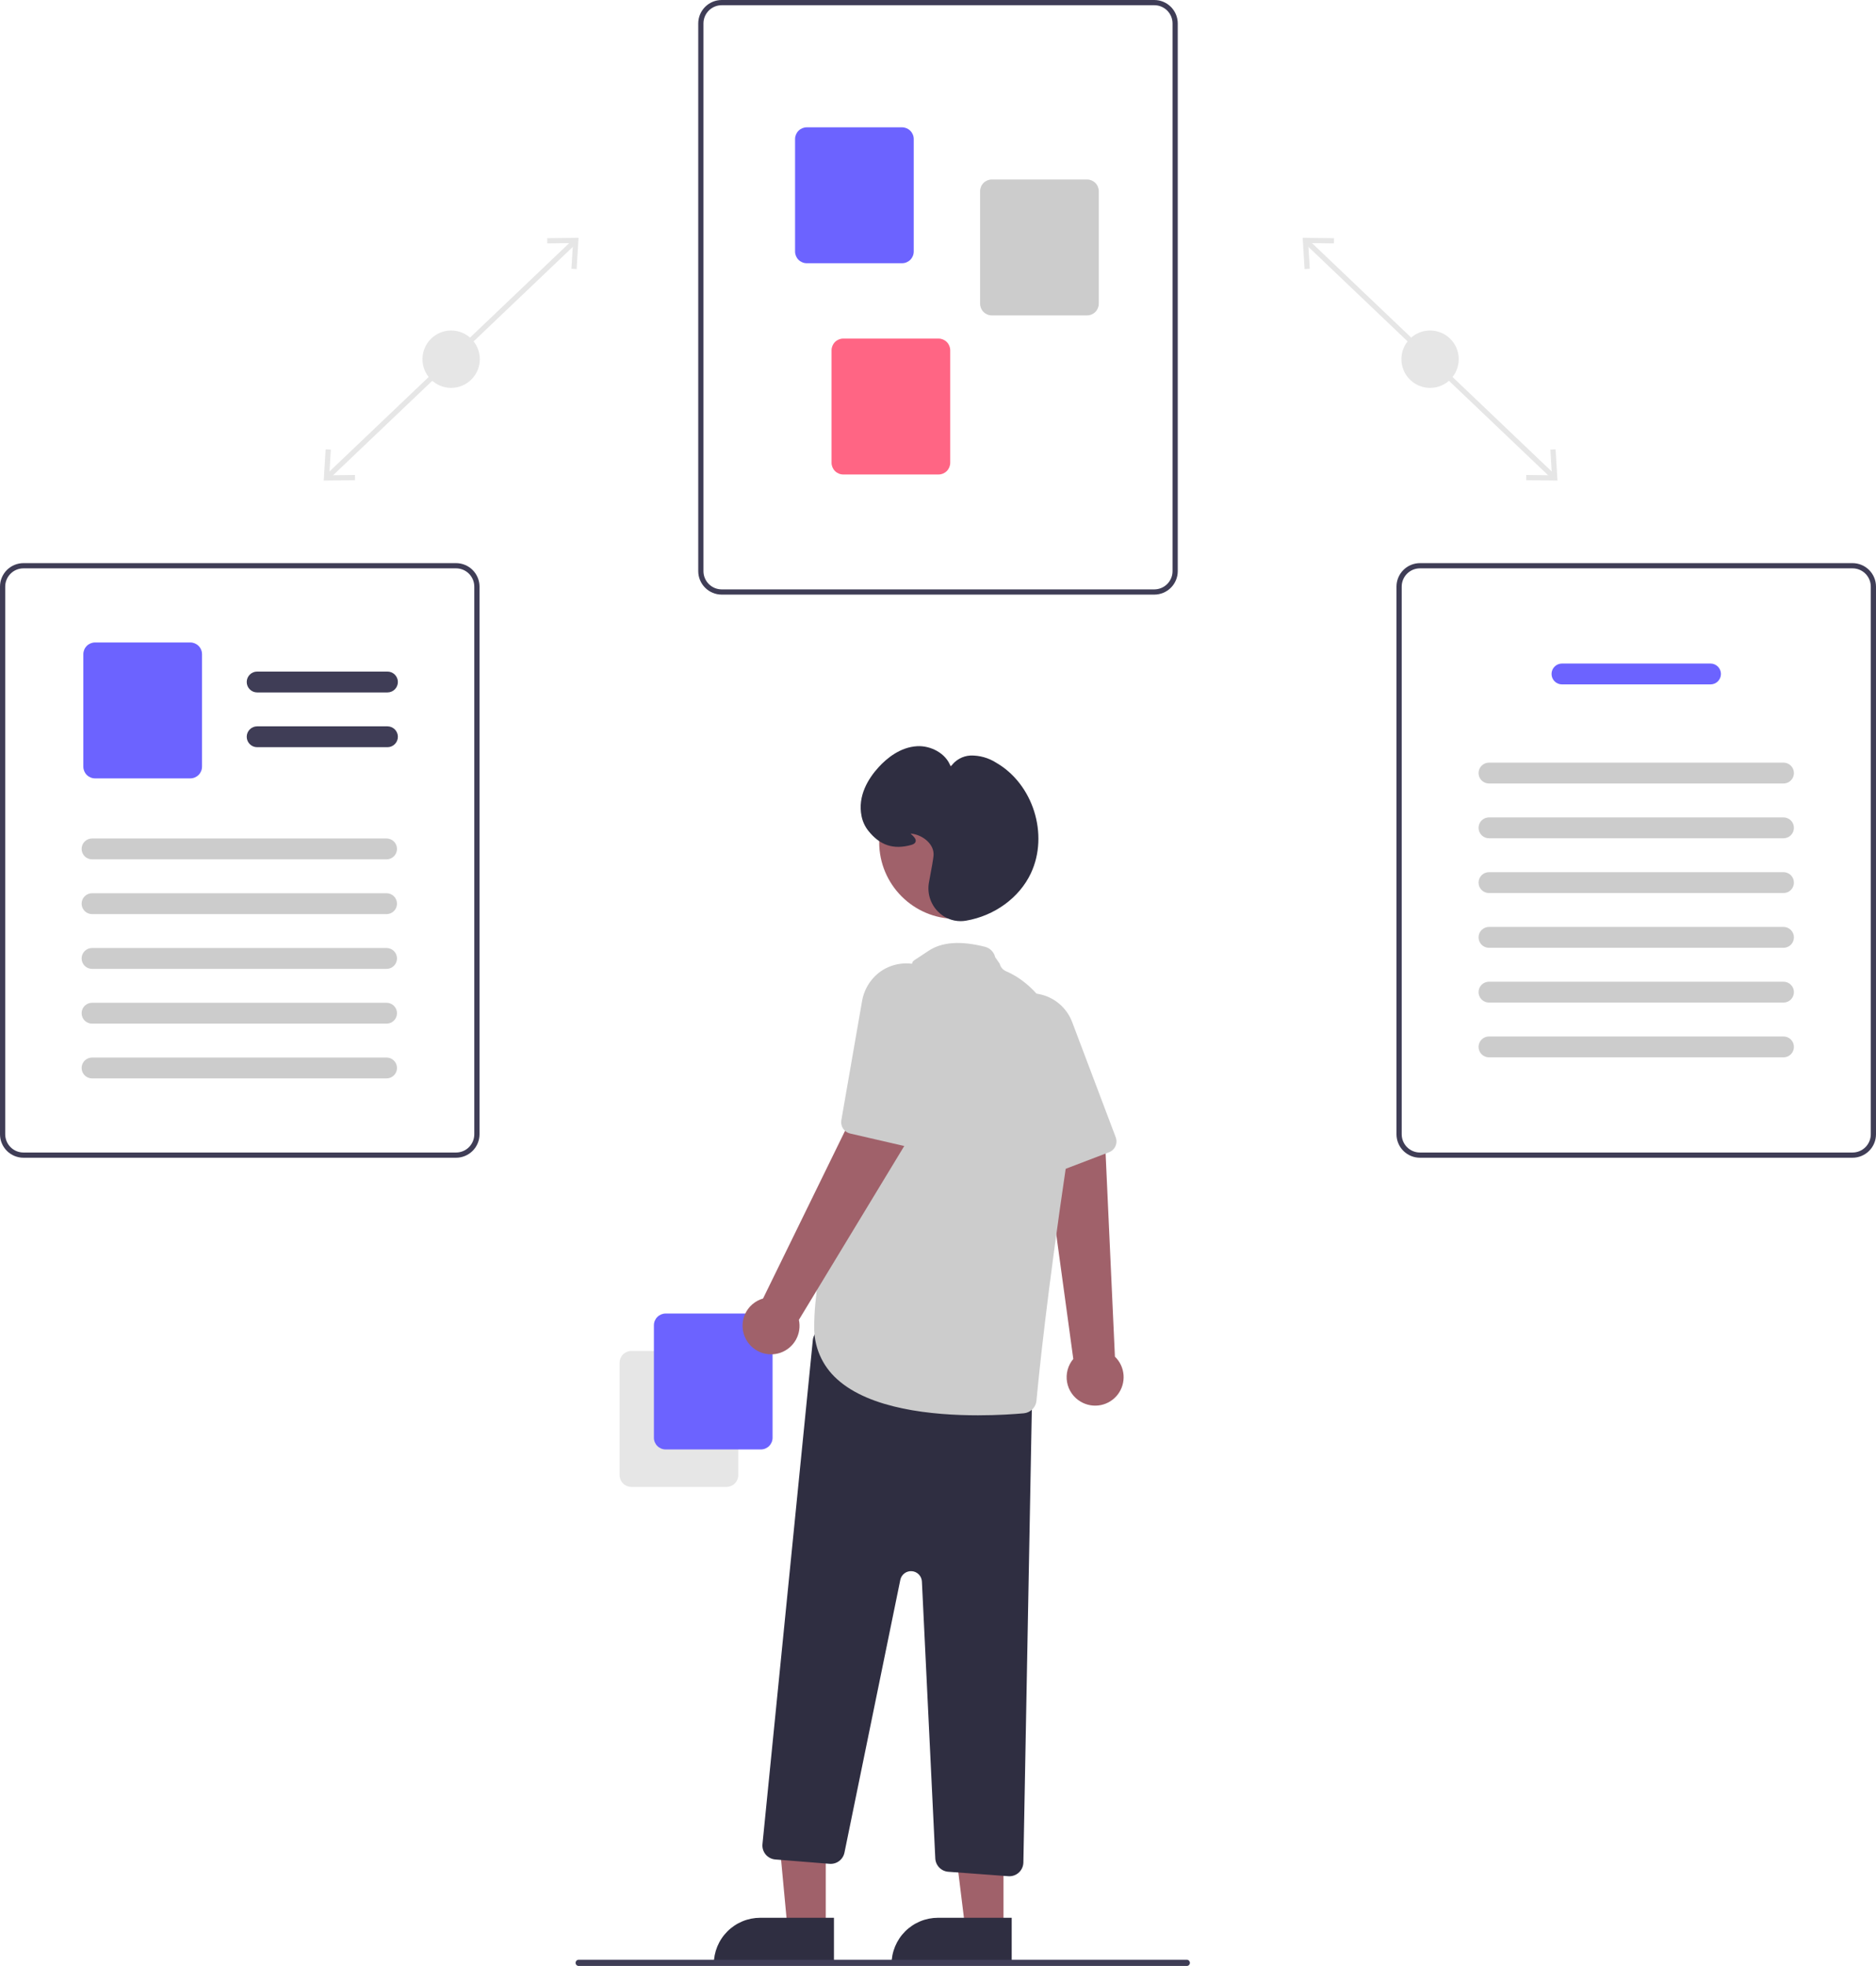 <svg width="521" height="546" viewBox="0 0 521 546" fill="none" xmlns="http://www.w3.org/2000/svg">
<path d="M363.412 66.605L362.414 67.654L430.904 132.91L431.902 131.86L363.412 66.605Z" fill="#E6E6E6"/>
<path d="M432.012 124.784L430.566 124.872L431.002 132.001L423.864 131.915L423.849 133.364L432.542 133.468L432.012 124.784Z" fill="#E6E6E6"/>
<path d="M370.469 66.149L370.453 67.598L363.316 67.512L363.753 74.642L362.305 74.729L361.777 66.045L370.469 66.149Z" fill="#E6E6E6"/>
<path d="M397.158 107.725C401.555 107.725 405.119 104.158 405.119 99.757C405.119 95.357 401.555 91.79 397.158 91.79C392.761 91.79 389.197 95.357 389.197 99.757C389.197 104.158 392.761 107.725 397.158 107.725Z" fill="#E6E6E6"/>
<path d="M159.035 66.605L90.545 131.86L91.543 132.91L160.033 67.654L159.035 66.605Z" fill="#E6E6E6"/>
<path d="M89.906 133.468L98.599 133.364L98.583 131.915L91.446 132.001L91.882 124.872L90.436 124.784L89.906 133.468Z" fill="#E6E6E6"/>
<path d="M160.671 66.045L160.142 74.729L158.695 74.642L159.131 67.512L151.994 67.598L151.979 66.149L160.671 66.045Z" fill="#E6E6E6"/>
<path d="M125.289 107.725C129.686 107.725 133.251 104.158 133.251 99.757C133.251 95.357 129.686 91.79 125.289 91.79C120.893 91.79 117.328 95.357 117.328 99.757C117.328 104.158 120.893 107.725 125.289 107.725Z" fill="#E6E6E6"/>
<path d="M320.571 165.137H200.429C198.702 165.135 197.046 164.448 195.825 163.226C194.604 162.004 193.917 160.347 193.915 158.619V6.519C193.917 4.79 194.604 3.133 195.825 1.911C197.046 0.689 198.702 0.002 200.429 0H320.571C322.298 0.002 323.954 0.689 325.175 1.911C326.396 3.133 327.083 4.79 327.085 6.519V158.619C327.083 160.347 326.396 162.004 325.175 163.226C323.954 164.448 322.298 165.135 320.571 165.137ZM200.429 1.449C199.086 1.45 197.798 1.985 196.848 2.935C195.898 3.886 195.364 5.174 195.363 6.519V158.619C195.364 159.963 195.898 161.251 196.848 162.202C197.798 163.152 199.086 163.687 200.429 163.689H320.571C321.914 163.687 323.202 163.152 324.152 162.202C325.102 161.251 325.636 159.963 325.637 158.619V6.519C325.636 5.174 325.102 3.886 324.152 2.935C323.202 1.985 321.914 1.45 320.571 1.449H200.429Z" fill="#3F3D56"/>
<path d="M250.506 73.111H224.06C223.197 73.11 222.369 72.766 221.758 72.155C221.148 71.544 220.804 70.715 220.803 69.851V38.62C220.804 37.756 221.148 36.928 221.758 36.317C222.369 35.706 223.197 35.362 224.06 35.361H250.506C251.369 35.362 252.197 35.706 252.808 36.317C253.418 36.928 253.762 37.756 253.763 38.62V69.851C253.762 70.715 253.418 71.544 252.808 72.155C252.197 72.766 251.369 73.11 250.506 73.111Z" fill="#6C63FF"/>
<path d="M301.892 87.596H275.446C274.583 87.596 273.755 87.252 273.144 86.641C272.534 86.03 272.19 85.201 272.189 84.337V53.106C272.19 52.242 272.534 51.414 273.144 50.803C273.755 50.192 274.583 49.848 275.446 49.847H301.892C302.756 49.848 303.583 50.192 304.194 50.803C304.805 51.414 305.148 52.242 305.149 53.106V84.337C305.148 85.201 304.805 86.03 304.194 86.641C303.583 87.252 302.756 87.596 301.892 87.596Z" fill="#CCCCCC"/>
<path d="M260.638 131.778H234.193C233.329 131.777 232.501 131.433 231.891 130.822C231.28 130.211 230.937 129.383 230.936 128.519V97.288C230.937 96.424 231.28 95.595 231.891 94.984C232.501 94.373 233.329 94.029 234.193 94.028H260.638C261.502 94.029 262.33 94.373 262.94 94.984C263.551 95.595 263.894 96.424 263.895 97.288V128.519C263.894 129.383 263.551 130.211 262.94 130.822C262.33 131.433 261.502 131.777 260.638 131.778Z" fill="#FF6584"/>
<path d="M514.486 321.533H394.344C392.617 321.531 390.961 320.844 389.74 319.622C388.519 318.4 387.832 316.743 387.83 315.015V162.915C387.832 161.187 388.519 159.53 389.74 158.308C390.961 157.086 392.617 156.398 394.344 156.396H514.486C516.213 156.398 517.869 157.086 519.09 158.308C520.311 159.53 520.998 161.187 521 162.915V315.015C520.998 316.743 520.311 318.4 519.09 319.622C517.869 320.844 516.213 321.531 514.486 321.533ZM394.344 157.845C393.001 157.846 391.713 158.381 390.763 159.331C389.813 160.282 389.279 161.571 389.278 162.915V315.015C389.279 316.359 389.813 317.648 390.763 318.598C391.713 319.549 393.001 320.083 394.344 320.085H514.486C515.829 320.083 517.117 319.549 518.067 318.598C519.017 317.648 519.551 316.359 519.552 315.015V162.915C519.551 161.571 519.017 160.282 518.067 159.331C517.117 158.381 515.829 157.846 514.486 157.845H394.344Z" fill="#3F3D56"/>
<path d="M475.042 190.076H433.788C433.021 190.076 432.284 189.77 431.741 189.227C431.198 188.684 430.893 187.947 430.893 187.178C430.893 186.41 431.198 185.673 431.741 185.13C432.284 184.586 433.021 184.281 433.788 184.281H475.042C475.81 184.281 476.546 184.586 477.089 185.13C477.632 185.673 477.937 186.41 477.937 187.178C477.937 187.947 477.632 188.684 477.089 189.227C476.546 189.77 475.81 190.076 475.042 190.076Z" fill="#6C63FF"/>
<path d="M495.307 217.598H413.523C413.143 217.599 412.766 217.524 412.414 217.379C412.062 217.234 411.742 217.021 411.473 216.751C411.204 216.482 410.99 216.163 410.844 215.811C410.698 215.459 410.623 215.082 410.623 214.701C410.623 214.32 410.698 213.943 410.844 213.591C410.99 213.239 411.204 212.92 411.473 212.651C411.742 212.382 412.062 212.168 412.414 212.023C412.766 211.878 413.143 211.803 413.523 211.804H495.307C495.688 211.803 496.064 211.878 496.416 212.023C496.768 212.168 497.088 212.382 497.357 212.651C497.627 212.92 497.84 213.239 497.986 213.591C498.132 213.943 498.207 214.32 498.207 214.701C498.207 215.082 498.132 215.459 497.986 215.811C497.84 216.163 497.627 216.482 497.357 216.751C497.088 217.021 496.768 217.234 496.416 217.379C496.064 217.524 495.688 217.599 495.307 217.598Z" fill="#CCCCCC"/>
<path d="M495.307 232.808H413.523C413.143 232.809 412.766 232.735 412.414 232.589C412.062 232.444 411.742 232.231 411.473 231.962C411.204 231.693 410.99 231.373 410.844 231.021C410.698 230.669 410.623 230.292 410.623 229.911C410.623 229.53 410.698 229.153 410.844 228.801C410.99 228.45 411.204 228.13 411.473 227.861C411.742 227.592 412.062 227.379 412.414 227.233C412.766 227.088 413.143 227.014 413.523 227.014H495.307C495.688 227.014 496.064 227.088 496.416 227.233C496.768 227.379 497.088 227.592 497.357 227.861C497.627 228.13 497.84 228.45 497.986 228.801C498.132 229.153 498.207 229.53 498.207 229.911C498.207 230.292 498.132 230.669 497.986 231.021C497.84 231.373 497.627 231.693 497.357 231.962C497.088 232.231 496.768 232.444 496.416 232.589C496.064 232.735 495.688 232.809 495.307 232.808Z" fill="#CCCCCC"/>
<path d="M495.307 248.018H413.523C413.143 248.019 412.766 247.945 412.414 247.799C412.062 247.654 411.742 247.441 411.473 247.172C411.204 246.903 410.99 246.583 410.844 246.231C410.698 245.879 410.623 245.502 410.623 245.121C410.623 244.74 410.698 244.363 410.844 244.011C410.99 243.66 411.204 243.34 411.473 243.071C411.742 242.802 412.062 242.589 412.414 242.443C412.766 242.298 413.143 242.223 413.523 242.224H495.307C495.688 242.223 496.064 242.298 496.416 242.443C496.768 242.589 497.088 242.802 497.357 243.071C497.627 243.34 497.84 243.66 497.986 244.011C498.132 244.363 498.207 244.74 498.207 245.121C498.207 245.502 498.132 245.879 497.986 246.231C497.84 246.583 497.627 246.903 497.357 247.172C497.088 247.441 496.768 247.654 496.416 247.799C496.064 247.945 495.688 248.019 495.307 248.018Z" fill="#CCCCCC"/>
<path d="M495.307 263.228H413.523C413.143 263.229 412.766 263.155 412.414 263.009C412.062 262.864 411.742 262.651 411.473 262.382C411.204 262.113 410.99 261.793 410.844 261.441C410.698 261.089 410.623 260.712 410.623 260.331C410.623 259.95 410.698 259.573 410.844 259.221C410.99 258.87 411.204 258.55 411.473 258.281C411.742 258.012 412.062 257.798 412.414 257.653C412.766 257.508 413.143 257.433 413.523 257.434H495.307C495.688 257.433 496.064 257.508 496.416 257.653C496.768 257.798 497.088 258.012 497.357 258.281C497.627 258.55 497.84 258.87 497.986 259.221C498.132 259.573 498.207 259.95 498.207 260.331C498.207 260.712 498.132 261.089 497.986 261.441C497.84 261.793 497.627 262.113 497.357 262.382C497.088 262.651 496.768 262.864 496.416 263.009C496.064 263.155 495.688 263.229 495.307 263.228Z" fill="#CCCCCC"/>
<path d="M495.307 278.438H413.523C413.143 278.439 412.766 278.365 412.414 278.219C412.062 278.074 411.742 277.861 411.473 277.592C411.204 277.322 410.99 277.003 410.844 276.651C410.698 276.299 410.623 275.922 410.623 275.541C410.623 275.16 410.698 274.783 410.844 274.431C410.99 274.08 411.204 273.76 411.473 273.491C411.742 273.222 412.062 273.008 412.414 272.863C412.766 272.718 413.143 272.643 413.523 272.644H495.307C495.688 272.643 496.064 272.718 496.416 272.863C496.768 273.008 497.088 273.222 497.357 273.491C497.627 273.76 497.84 274.08 497.986 274.431C498.132 274.783 498.207 275.16 498.207 275.541C498.207 275.922 498.132 276.299 497.986 276.651C497.84 277.003 497.627 277.322 497.357 277.592C497.088 277.861 496.768 278.074 496.416 278.219C496.064 278.365 495.688 278.439 495.307 278.438Z" fill="#CCCCCC"/>
<path d="M495.307 293.648H413.523C413.143 293.649 412.766 293.574 412.414 293.429C412.062 293.284 411.742 293.071 411.473 292.802C411.204 292.532 410.99 292.213 410.844 291.861C410.698 291.509 410.623 291.132 410.623 290.751C410.623 290.37 410.698 289.993 410.844 289.641C410.99 289.289 411.204 288.97 411.473 288.701C411.742 288.432 412.062 288.218 412.414 288.073C412.766 287.928 413.143 287.853 413.523 287.854H495.307C495.688 287.853 496.064 287.928 496.416 288.073C496.768 288.218 497.088 288.432 497.357 288.701C497.627 288.97 497.84 289.289 497.986 289.641C498.132 289.993 498.207 290.37 498.207 290.751C498.207 291.132 498.132 291.509 497.986 291.861C497.84 292.213 497.627 292.532 497.357 292.802C497.088 293.071 496.768 293.284 496.416 293.429C496.064 293.574 495.688 293.649 495.307 293.648Z" fill="#CCCCCC"/>
<path d="M126.656 321.533H6.514C4.787 321.531 3.131 320.844 1.91 319.622C0.689 318.4 0.002 316.743 0 315.015V162.915C0.002 161.187 0.689 159.53 1.91 158.308C3.131 157.086 4.787 156.398 6.514 156.396H126.656C128.383 156.398 130.039 157.086 131.26 158.308C132.481 159.53 133.168 161.187 133.17 162.915V315.015C133.168 316.743 132.481 318.4 131.26 319.622C130.039 320.844 128.383 321.531 126.656 321.533ZM6.514 157.845C5.171 157.846 3.883 158.381 2.933 159.331C1.983 160.282 1.449 161.571 1.447 162.915V315.015C1.449 316.359 1.983 317.648 2.933 318.598C3.883 319.549 5.171 320.083 6.514 320.085H126.656C127.999 320.083 129.287 319.549 130.237 318.598C131.186 317.648 131.721 316.359 131.722 315.015V162.915C131.721 161.571 131.186 160.282 130.237 159.331C129.287 158.381 127.999 157.846 126.656 157.845H6.514Z" fill="#3F3D56"/>
<path d="M107.602 192.307H71.415C70.647 192.307 69.91 192.002 69.368 191.458C68.825 190.915 68.52 190.178 68.52 189.41C68.52 188.641 68.825 187.905 69.368 187.361C69.91 186.818 70.647 186.513 71.415 186.513H107.602C108.37 186.513 109.106 186.818 109.649 187.361C110.192 187.905 110.497 188.641 110.497 189.41C110.497 190.178 110.192 190.915 109.649 191.458C109.106 192.002 108.37 192.307 107.602 192.307Z" fill="#3F3D56"/>
<path d="M107.602 207.517H71.415C70.647 207.517 69.91 207.212 69.368 206.668C68.825 206.125 68.52 205.388 68.52 204.62C68.52 203.851 68.825 203.115 69.368 202.571C69.91 202.028 70.647 201.723 71.415 201.723H107.602C108.37 201.723 109.106 202.028 109.649 202.571C110.192 203.115 110.497 203.851 110.497 204.62C110.497 205.388 110.192 206.125 109.649 206.668C109.106 207.212 108.37 207.517 107.602 207.517Z" fill="#3F3D56"/>
<path d="M52.847 216.178H26.401C25.538 216.177 24.71 215.833 24.099 215.222C23.488 214.611 23.145 213.783 23.144 212.918V181.688C23.145 180.823 23.488 179.995 24.099 179.384C24.71 178.773 25.538 178.429 26.401 178.428H52.847C53.71 178.429 54.538 178.773 55.149 179.384C55.759 179.995 56.103 180.823 56.104 181.688V212.918C56.103 213.783 55.759 214.611 55.149 215.222C54.538 215.833 53.71 216.177 52.847 216.178Z" fill="#6C63FF"/>
<path d="M107.351 238.661H25.568C25.187 238.662 24.81 238.588 24.458 238.442C24.107 238.297 23.787 238.084 23.517 237.815C23.248 237.546 23.034 237.226 22.889 236.874C22.743 236.522 22.668 236.145 22.668 235.764C22.668 235.383 22.743 235.006 22.889 234.654C23.034 234.303 23.248 233.983 23.517 233.714C23.787 233.445 24.107 233.232 24.458 233.086C24.81 232.941 25.187 232.867 25.568 232.867H107.351C107.732 232.867 108.109 232.941 108.461 233.086C108.813 233.232 109.132 233.445 109.402 233.714C109.671 233.983 109.885 234.303 110.03 234.654C110.176 235.006 110.251 235.383 110.251 235.764C110.251 236.145 110.176 236.522 110.03 236.874C109.885 237.226 109.671 237.546 109.402 237.815C109.132 238.084 108.813 238.297 108.461 238.442C108.109 238.588 107.732 238.662 107.351 238.661Z" fill="#CCCCCC"/>
<path d="M107.351 253.871H25.568C25.187 253.872 24.81 253.798 24.458 253.652C24.107 253.507 23.787 253.294 23.517 253.025C23.248 252.756 23.034 252.436 22.889 252.084C22.743 251.732 22.668 251.355 22.668 250.974C22.668 250.593 22.743 250.216 22.889 249.864C23.034 249.513 23.248 249.193 23.517 248.924C23.787 248.655 24.107 248.442 24.458 248.296C24.81 248.151 25.187 248.076 25.568 248.077H107.351C107.732 248.076 108.109 248.151 108.461 248.296C108.813 248.442 109.132 248.655 109.402 248.924C109.671 249.193 109.885 249.513 110.03 249.864C110.176 250.216 110.251 250.593 110.251 250.974C110.251 251.355 110.176 251.732 110.03 252.084C109.885 252.436 109.671 252.756 109.402 253.025C109.132 253.294 108.813 253.507 108.461 253.652C108.109 253.798 107.732 253.872 107.351 253.871Z" fill="#CCCCCC"/>
<path d="M107.351 269.081H25.568C25.187 269.082 24.81 269.008 24.458 268.862C24.107 268.717 23.787 268.504 23.517 268.235C23.248 267.966 23.034 267.646 22.889 267.294C22.743 266.942 22.668 266.565 22.668 266.184C22.668 265.803 22.743 265.426 22.889 265.074C23.034 264.723 23.248 264.403 23.517 264.134C23.787 263.865 24.107 263.652 24.458 263.506C24.81 263.361 25.187 263.286 25.568 263.287H107.351C107.732 263.286 108.109 263.361 108.461 263.506C108.813 263.652 109.132 263.865 109.402 264.134C109.671 264.403 109.885 264.723 110.03 265.074C110.176 265.426 110.251 265.803 110.251 266.184C110.251 266.565 110.176 266.942 110.03 267.294C109.885 267.646 109.671 267.966 109.402 268.235C109.132 268.504 108.813 268.717 108.461 268.862C108.109 269.008 107.732 269.082 107.351 269.081Z" fill="#CCCCCC"/>
<path d="M107.351 284.291H25.568C25.187 284.292 24.81 284.218 24.458 284.072C24.107 283.927 23.787 283.714 23.517 283.445C23.248 283.175 23.034 282.856 22.889 282.504C22.743 282.152 22.668 281.775 22.668 281.394C22.668 281.013 22.743 280.636 22.889 280.284C23.034 279.933 23.248 279.613 23.517 279.344C23.787 279.075 24.107 278.861 24.458 278.716C24.81 278.571 25.187 278.496 25.568 278.497H107.351C107.732 278.496 108.109 278.571 108.461 278.716C108.813 278.861 109.132 279.075 109.402 279.344C109.671 279.613 109.885 279.933 110.03 280.284C110.176 280.636 110.251 281.013 110.251 281.394C110.251 281.775 110.176 282.152 110.03 282.504C109.885 282.856 109.671 283.175 109.402 283.445C109.132 283.714 108.813 283.927 108.461 284.072C108.109 284.218 107.732 284.292 107.351 284.291Z" fill="#CCCCCC"/>
<path d="M107.351 299.501H25.568C25.187 299.502 24.81 299.428 24.458 299.282C24.107 299.137 23.787 298.924 23.517 298.655C23.248 298.385 23.034 298.066 22.889 297.714C22.743 297.362 22.668 296.985 22.668 296.604C22.668 296.223 22.743 295.846 22.889 295.494C23.034 295.143 23.248 294.823 23.517 294.554C23.787 294.285 24.107 294.071 24.458 293.926C24.81 293.781 25.187 293.706 25.568 293.707H107.351C107.732 293.706 108.109 293.781 108.461 293.926C108.813 294.071 109.132 294.285 109.402 294.554C109.671 294.823 109.885 295.143 110.03 295.494C110.176 295.846 110.251 296.223 110.251 296.604C110.251 296.985 110.176 297.362 110.03 297.714C109.885 298.066 109.671 298.385 109.402 298.655C109.132 298.924 108.813 299.137 108.461 299.282C108.109 299.428 107.732 299.502 107.351 299.501Z" fill="#CCCCCC"/>
<path d="M172.075 409.689V378.458C172.076 377.594 172.419 376.766 173.03 376.155C173.64 375.544 174.468 375.2 175.332 375.199H201.777C202.641 375.2 203.469 375.544 204.079 376.155C204.69 376.766 205.033 377.594 205.034 378.458V409.689C205.033 410.554 204.69 411.382 204.079 411.993C203.469 412.604 202.641 412.948 201.777 412.949H175.332C174.468 412.948 173.64 412.604 173.03 411.993C172.419 411.382 172.076 410.554 172.075 409.689Z" fill="#E6E6E6"/>
<path d="M181.601 399.29V368.059C181.602 367.194 181.945 366.366 182.556 365.755C183.167 365.144 183.994 364.8 184.858 364.799H211.304C212.167 364.8 212.995 365.144 213.606 365.755C214.216 366.366 214.56 367.194 214.561 368.059V399.29C214.56 400.154 214.216 400.982 213.606 401.593C212.995 402.204 212.167 402.548 211.304 402.549H184.858C183.994 402.548 183.167 402.204 182.556 401.593C181.945 400.982 181.602 400.154 181.601 399.29Z" fill="#6C63FF"/>
<path d="M300.15 389.297C299.155 388.721 298.298 387.934 297.64 386.992C296.981 386.049 296.538 384.973 296.34 383.84C296.142 382.707 296.194 381.545 296.494 380.434C296.793 379.324 297.332 378.293 298.073 377.413L289.876 317.451L306.952 318.289L309.633 376.777C311.026 378.12 311.879 379.929 312.029 381.859C312.18 383.79 311.617 385.709 310.448 387.252C309.279 388.795 307.586 389.856 305.688 390.233C303.79 390.609 301.819 390.276 300.15 389.297V389.297Z" fill="#A0616A"/>
<path d="M309.295 319.088C308.946 319.501 308.497 319.818 307.992 320.011L292.646 325.872C291.876 326.166 291.021 326.154 290.26 325.837C289.498 325.52 288.886 324.924 288.551 324.169L274.958 293.597C273.652 290.762 273.43 287.546 274.333 284.557C275 282.424 276.231 280.51 277.894 279.018C279.557 277.526 281.591 276.511 283.783 276.079C285.468 275.732 287.209 275.756 288.884 276.151C290.891 276.599 292.754 277.54 294.306 278.89C295.858 280.24 297.049 281.956 297.772 283.883L309.858 315.854C310.061 316.395 310.116 316.979 310.017 317.548C309.918 318.117 309.669 318.649 309.295 319.088Z" fill="#CCCCCC"/>
<path d="M229.329 535.652H218.712L214.862 494.476L229.331 494.67L229.329 535.652Z" fill="#A0616A"/>
<path d="M211.128 532.616H231.604V545.518H198.236C198.236 543.823 198.569 542.146 199.217 540.58C199.865 539.015 200.815 537.593 202.012 536.395C203.209 535.197 204.63 534.246 206.195 533.598C207.759 532.949 209.435 532.616 211.128 532.616Z" fill="#2F2E41"/>
<path d="M278.693 535.652H268.075L263.024 494.669L278.694 494.67L278.693 535.652Z" fill="#A0616A"/>
<path d="M260.492 532.616H280.968V545.518H247.599C247.599 543.823 247.933 542.146 248.581 540.58C249.229 539.015 250.178 537.593 251.375 536.395C252.573 535.197 253.994 534.246 255.558 533.598C257.122 532.949 258.799 532.616 260.492 532.616Z" fill="#2F2E41"/>
<path d="M280.028 521.071L263.352 519.835C262.404 519.764 261.515 519.348 260.851 518.667C260.187 517.985 259.795 517.084 259.748 516.134L256.03 439.234C255.994 438.496 255.69 437.797 255.176 437.267C254.661 436.737 253.971 436.413 253.235 436.357C252.499 436.3 251.767 436.514 251.177 436.959C250.588 437.403 250.181 438.048 250.033 438.772L234.521 514.525C234.329 515.457 233.804 516.287 233.043 516.858C232.283 517.43 231.341 517.704 230.393 517.629L215.319 516.422C214.802 516.381 214.299 516.237 213.839 515.999C213.378 515.761 212.97 515.433 212.638 515.035C212.306 514.637 212.056 514.176 211.904 513.68C211.752 513.185 211.7 512.664 211.752 512.148L225.736 372.201C225.791 371.654 225.96 371.125 226.234 370.648C226.507 370.171 226.878 369.758 227.322 369.435C227.767 369.111 228.274 368.886 228.812 368.773C229.35 368.66 229.905 368.662 230.442 368.779L283.621 380.347C284.502 380.541 285.288 381.033 285.848 381.741C286.407 382.449 286.704 383.329 286.689 384.231L284.212 517.254C284.193 518.274 283.775 519.246 283.048 519.961C282.322 520.677 281.344 521.079 280.325 521.082C280.226 521.082 280.127 521.077 280.028 521.071Z" fill="#2F2E41"/>
<path d="M265.439 255.189C277.187 255.189 286.71 245.659 286.71 233.903C286.71 222.147 277.187 212.616 265.439 212.616C253.692 212.616 244.169 222.147 244.169 233.903C244.169 245.659 253.692 255.189 265.439 255.189Z" fill="#A0616A"/>
<path d="M232.437 382.993C230.392 381.158 228.768 378.901 227.678 376.377C226.587 373.854 226.056 371.124 226.12 368.376C226.12 337.782 252.582 269.43 253.412 267.297C253.493 266.784 254.191 266.562 257.854 264.085C261.52 261.607 266.805 261.226 273.563 262.954C274.25 263.13 274.876 263.491 275.372 263.998C275.869 264.505 276.216 265.139 276.378 265.83L277.635 267.648C277.745 268.109 277.961 268.538 278.266 268.9C278.571 269.262 278.957 269.547 279.392 269.733C284.843 272.031 302.167 282.627 296.264 322.506C290.78 359.55 288.555 381.336 287.852 388.984C287.77 389.891 287.372 390.741 286.727 391.385C286.083 392.028 285.233 392.426 284.326 392.507C281.654 392.747 277.067 393.065 271.605 393.065C258.943 393.065 241.574 391.355 232.437 382.993Z" fill="#CCCCCC"/>
<path d="M207.021 371.659C206.515 370.626 206.241 369.495 206.22 368.345C206.198 367.195 206.428 366.054 206.895 365.003C207.361 363.952 208.052 363.016 208.919 362.261C209.786 361.506 210.808 360.95 211.913 360.633L238.494 306.271L252.206 316.49L221.866 366.551C222.275 368.443 221.976 370.42 221.026 372.107C220.076 373.794 218.54 375.074 216.71 375.703C214.881 376.333 212.883 376.269 211.098 375.524C209.312 374.778 207.861 373.403 207.021 371.659L207.021 371.659Z" fill="#A0616A"/>
<path d="M253.707 318.46C253.187 318.608 252.638 318.621 252.111 318.499L236.105 314.809C235.301 314.624 234.599 314.137 234.143 313.449C233.687 312.761 233.511 311.925 233.653 311.111L239.388 278.146C239.883 275.063 241.489 272.269 243.903 270.29C245.645 268.891 247.732 267.988 249.944 267.677C252.155 267.365 254.41 267.657 256.47 268.52C258.063 269.172 259.495 270.163 260.666 271.424C262.083 272.915 263.106 274.736 263.643 276.723C264.18 278.709 264.214 280.798 263.741 282.801L255.975 316.089C255.843 316.65 255.563 317.167 255.164 317.584C254.765 318.001 254.262 318.303 253.707 318.46Z" fill="#CCCCCC"/>
<path d="M260.459 253.135C259.424 252.078 258.66 250.786 258.232 249.37C257.803 247.953 257.724 246.454 258 245C258.742 241.118 259.178 238.578 259.26 237.654C259.543 234.492 256.349 231.933 253.189 231.526C253.067 231.51 252.964 231.499 252.879 231.492C252.959 231.572 253.046 231.652 253.122 231.724C253.722 232.288 254.469 232.99 254.291 233.715C254.184 234.151 253.786 234.461 253.073 234.661C248.131 236.044 244.326 234.774 241.095 230.66C240.187 229.491 239.563 228.126 239.272 226.675C238.115 220.994 241.198 216.151 243.989 213.089C246.289 210.565 250.019 207.5 254.722 207.237C258.38 207.033 262.729 209.139 264.031 212.935C264.645 212.024 265.462 211.269 266.419 210.73C267.375 210.19 268.444 209.881 269.54 209.827C272.037 209.773 274.495 210.457 276.605 211.794C286.919 217.706 291.351 231.79 286.285 242.55C283.097 249.318 276.192 254.356 268.263 255.699C267.766 255.783 267.264 255.826 266.76 255.826C265.583 255.824 264.419 255.585 263.336 255.123C262.253 254.66 261.275 253.984 260.459 253.135Z" fill="#2F2E41"/>
<path d="M160.716 546H329.59C329.82 546 330.04 545.909 330.203 545.746C330.365 545.584 330.456 545.363 330.456 545.133C330.456 544.903 330.365 544.683 330.203 544.52C330.04 544.358 329.82 544.267 329.59 544.267H160.716C160.486 544.267 160.266 544.358 160.103 544.52C159.941 544.683 159.85 544.903 159.85 545.133C159.85 545.363 159.941 545.584 160.103 545.746C160.266 545.909 160.486 546 160.716 546Z" fill="#3F3D56"/>
</svg>
